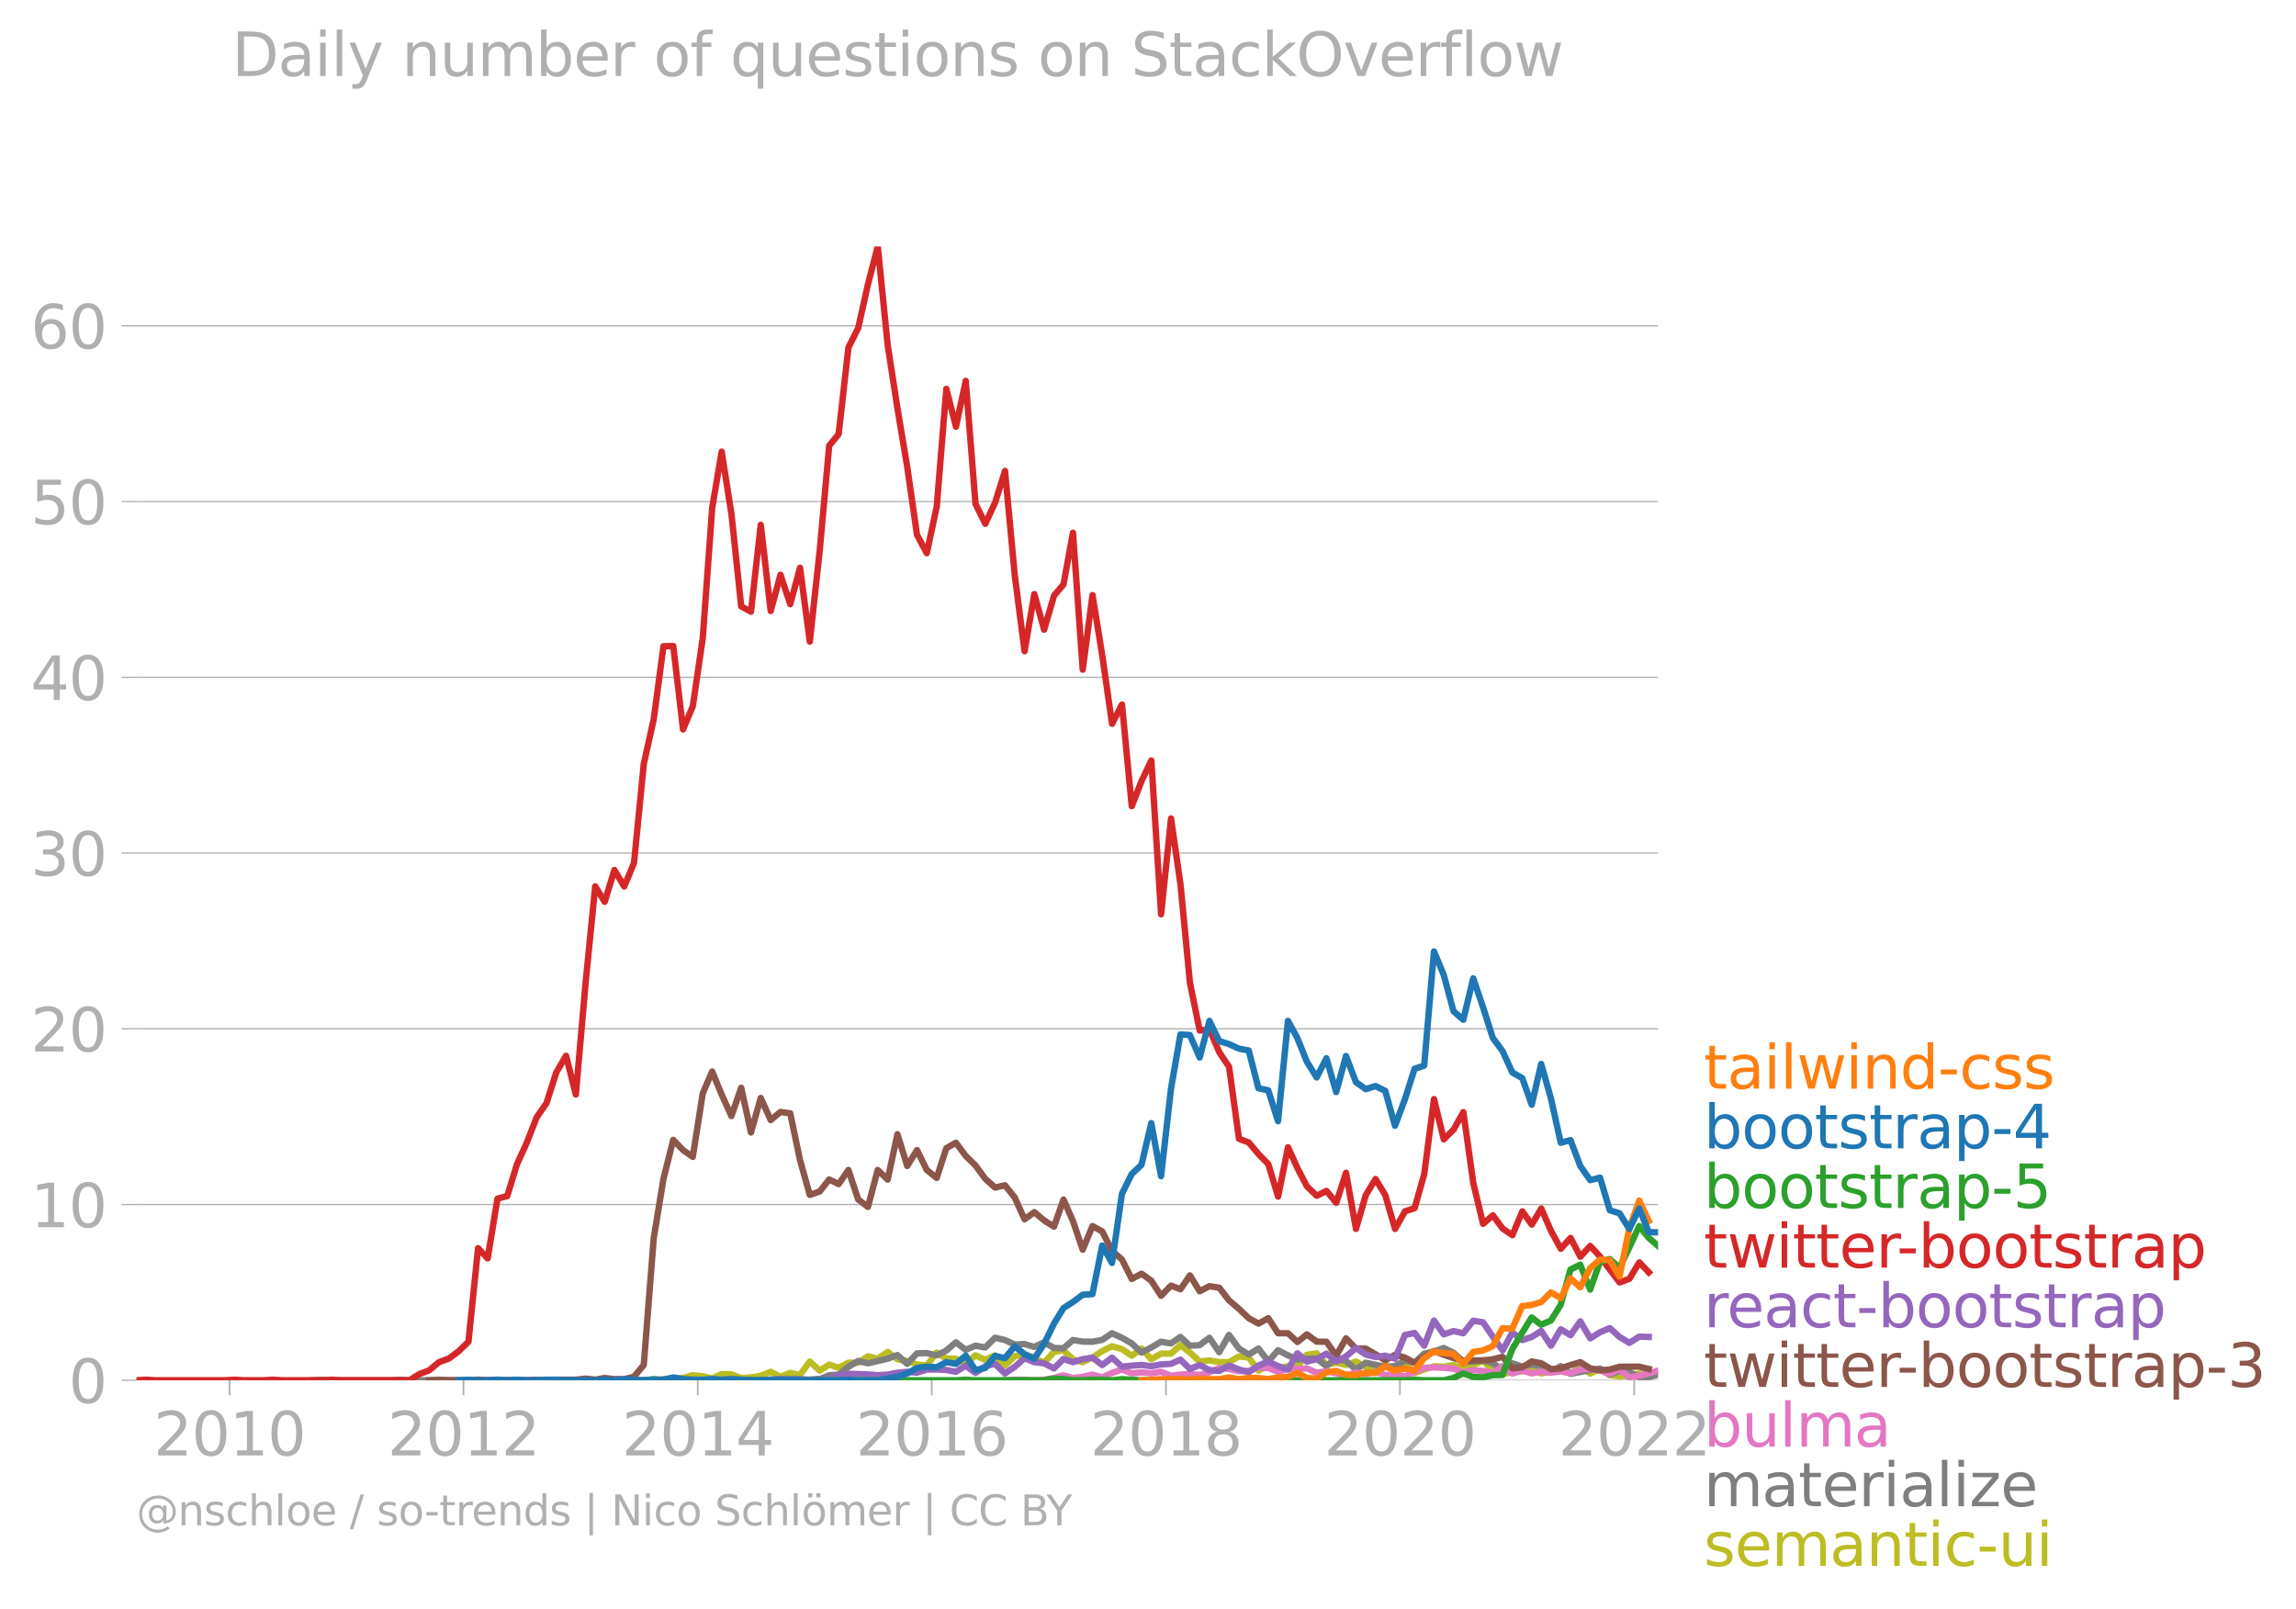<svg xmlns:xlink="http://www.w3.org/1999/xlink" width="718.469" height="503.492" viewBox="0 0 538.852 377.619" xmlns="http://www.w3.org/2000/svg"><defs><style>*{stroke-linejoin:round;stroke-linecap:butt}</style></defs><g id="figure_1"><path d="M0 377.619h538.852V0H0v377.619z" style="fill:none" id="patch_1"/><g id="axes_1"><path d="M32.015 323.95h357.12V57.838H32.015V323.95z" style="fill:none" id="patch_2"/><g id="matplotlib.axis_1"><g id="xtick_1"><g id="line2d_1"><defs><path id="me76e02e900" d="M0 0v3.5" style="stroke:#b0b0b0;stroke-width:.4"/></defs><use xlink:href="#me76e02e900" x="53.865" y="323.95" style="fill:#b0b0b0;stroke:#b0b0b0;stroke-width:.4"/></g><g style="fill:#b0b0b0" transform="matrix(.14 0 0 -.14 36.05 341.588)" id="text_1"><defs><path id="DejaVuSans-32" d="M1228 531h2203V0H469v531q359 372 979 998 621 627 780 809 303 340 423 576 121 236 121 464 0 372-261 606-261 235-680 235-297 0-627-103-329-103-704-313v638q381 153 712 231 332 78 607 78 725 0 1156-363 431-362 431-968 0-288-108-546-107-257-392-607-78-91-497-524-418-433-1181-1211z" transform="scale(.016)"/><path id="DejaVuSans-30" d="M2034 4250q-487 0-733-480-245-479-245-1442 0-959 245-1439 246-480 733-480 491 0 736 480 246 480 246 1439 0 963-246 1442-245 480-736 480zm0 500q785 0 1199-621 414-620 414-1801 0-1178-414-1799Q2819-91 2034-91q-784 0-1198 620-414 621-414 1799 0 1181 414 1801 414 621 1198 621z" transform="scale(.016)"/><path id="DejaVuSans-31" d="M794 531h1031v3560L703 3866v575l1116 225h631V531h1031V0H794v531z" transform="scale(.016)"/></defs><use xlink:href="#DejaVuSans-32"/><use xlink:href="#DejaVuSans-30" x="63.623"/><use xlink:href="#DejaVuSans-31" x="127.246"/><use xlink:href="#DejaVuSans-30" x="190.869"/></g></g><g id="xtick_2"><use xlink:href="#me76e02e900" x="108.772" y="323.95" style="fill:#b0b0b0;stroke:#b0b0b0;stroke-width:.4" id="line2d_2"/><g style="fill:#b0b0b0" transform="matrix(.14 0 0 -.14 90.957 341.588)" id="text_2"><use xlink:href="#DejaVuSans-32"/><use xlink:href="#DejaVuSans-30" x="63.623"/><use xlink:href="#DejaVuSans-31" x="127.246"/><use xlink:href="#DejaVuSans-32" x="190.869"/></g></g><g id="xtick_3"><use xlink:href="#me76e02e900" x="163.754" y="323.95" style="fill:#b0b0b0;stroke:#b0b0b0;stroke-width:.4" id="line2d_3"/><g style="fill:#b0b0b0" transform="matrix(.14 0 0 -.14 145.939 341.588)" id="text_3"><defs><path id="DejaVuSans-34" d="M2419 4116 825 1625h1594v2491zm-166 550h794V1625h666v-525h-666V0h-628v1100H313v609l1940 2957z" transform="scale(.016)"/></defs><use xlink:href="#DejaVuSans-32"/><use xlink:href="#DejaVuSans-30" x="63.623"/><use xlink:href="#DejaVuSans-31" x="127.246"/><use xlink:href="#DejaVuSans-34" x="190.869"/></g></g><g id="xtick_4"><use xlink:href="#me76e02e900" x="218.661" y="323.95" style="fill:#b0b0b0;stroke:#b0b0b0;stroke-width:.4" id="line2d_4"/><g style="fill:#b0b0b0" transform="matrix(.14 0 0 -.14 200.846 341.588)" id="text_4"><defs><path id="DejaVuSans-36" d="M2113 2584q-425 0-674-291-248-290-248-796 0-503 248-796 249-292 674-292t673 292q248 293 248 796 0 506-248 796-248 291-673 291zm1253 1979v-575q-238 112-480 171-242 60-480 60-625 0-955-422-329-422-376-1275 184 272 462 417 279 145 613 145 703 0 1111-427 408-426 408-1160 0-719-425-1154Q2819-91 2113-91q-810 0-1238 620-428 621-428 1799 0 1106 525 1764t1409 658q238 0 480-47t505-140z" transform="scale(.016)"/></defs><use xlink:href="#DejaVuSans-32"/><use xlink:href="#DejaVuSans-30" x="63.623"/><use xlink:href="#DejaVuSans-31" x="127.246"/><use xlink:href="#DejaVuSans-36" x="190.869"/></g></g><g id="xtick_5"><use xlink:href="#me76e02e900" x="273.643" y="323.95" style="fill:#b0b0b0;stroke:#b0b0b0;stroke-width:.4" id="line2d_5"/><g style="fill:#b0b0b0" transform="matrix(.14 0 0 -.14 255.828 341.588)" id="text_5"><defs><path id="DejaVuSans-38" d="M2034 2216q-450 0-708-241-257-241-257-662 0-422 257-663 258-241 708-241t709 242q260 243 260 662 0 421-258 662-257 241-711 241zm-631 268q-406 100-633 378-226 279-226 679 0 559 398 884 399 325 1092 325 697 0 1094-325t397-884q0-400-227-679-226-278-629-378 456-106 710-416 255-309 255-755 0-679-414-1042Q2806-91 2034-91q-771 0-1186 362-414 363-414 1042 0 446 256 755 257 310 713 416zm-231 997q0-362 226-565 227-203 636-203 407 0 636 203 230 203 230 565 0 363-230 566-229 203-636 203-409 0-636-203-226-203-226-566z" transform="scale(.016)"/></defs><use xlink:href="#DejaVuSans-32"/><use xlink:href="#DejaVuSans-30" x="63.623"/><use xlink:href="#DejaVuSans-31" x="127.246"/><use xlink:href="#DejaVuSans-38" x="190.869"/></g></g><g id="xtick_6"><use xlink:href="#me76e02e900" x="328.549" y="323.95" style="fill:#b0b0b0;stroke:#b0b0b0;stroke-width:.4" id="line2d_6"/><g style="fill:#b0b0b0" transform="matrix(.14 0 0 -.14 310.734 341.588)" id="text_6"><use xlink:href="#DejaVuSans-32"/><use xlink:href="#DejaVuSans-30" x="63.623"/><use xlink:href="#DejaVuSans-32" x="127.246"/><use xlink:href="#DejaVuSans-30" x="190.869"/></g></g><g id="xtick_7"><use xlink:href="#me76e02e900" x="383.531" y="323.95" style="fill:#b0b0b0;stroke:#b0b0b0;stroke-width:.4" id="line2d_7"/><g style="fill:#b0b0b0" transform="matrix(.14 0 0 -.14 365.716 341.588)" id="text_7"><use xlink:href="#DejaVuSans-32"/><use xlink:href="#DejaVuSans-30" x="63.623"/><use xlink:href="#DejaVuSans-32" x="127.246"/><use xlink:href="#DejaVuSans-32" x="190.869"/></g></g></g><g id="matplotlib.axis_2"><g id="ytick_1"><path d="M32.015 323.95h357.12" clip-path="url(#pde4b3ed5b4)" style="fill:none;stroke:#b0b0b0;stroke-width:.3;stroke-linecap:square" id="line2d_8"/><g id="line2d_9"><defs><path id="m3359c95968" d="M0 0h-3.5" style="stroke:#b0b0b0;stroke-width:.3"/></defs><use xlink:href="#m3359c95968" x="32.015" y="323.95" style="fill:#b0b0b0;stroke:#b0b0b0;stroke-width:.3"/></g><use xlink:href="#DejaVuSans-30" style="fill:#b0b0b0" transform="matrix(.14 0 0 -.14 16.108 329.269)" id="text_8"/></g><g id="ytick_2"><path d="M32.015 282.702h357.12" clip-path="url(#pde4b3ed5b4)" style="fill:none;stroke:#b0b0b0;stroke-width:.3;stroke-linecap:square" id="line2d_10"/><use xlink:href="#m3359c95968" x="32.015" y="282.702" style="fill:#b0b0b0;stroke:#b0b0b0;stroke-width:.3" id="line2d_11"/><g style="fill:#b0b0b0" transform="matrix(.14 0 0 -.14 7.2 288.021)" id="text_9"><use xlink:href="#DejaVuSans-31"/><use xlink:href="#DejaVuSans-30" x="63.623"/></g></g><g id="ytick_3"><path d="M32.015 241.455h357.12" clip-path="url(#pde4b3ed5b4)" style="fill:none;stroke:#b0b0b0;stroke-width:.3;stroke-linecap:square" id="line2d_12"/><use xlink:href="#m3359c95968" x="32.015" y="241.455" style="fill:#b0b0b0;stroke:#b0b0b0;stroke-width:.3" id="line2d_13"/><g style="fill:#b0b0b0" transform="matrix(.14 0 0 -.14 7.2 246.774)" id="text_10"><use xlink:href="#DejaVuSans-32"/><use xlink:href="#DejaVuSans-30" x="63.623"/></g></g><g id="ytick_4"><path d="M32.015 200.208h357.12" clip-path="url(#pde4b3ed5b4)" style="fill:none;stroke:#b0b0b0;stroke-width:.3;stroke-linecap:square" id="line2d_14"/><use xlink:href="#m3359c95968" x="32.015" y="200.208" style="fill:#b0b0b0;stroke:#b0b0b0;stroke-width:.3" id="line2d_15"/><g style="fill:#b0b0b0" transform="matrix(.14 0 0 -.14 7.2 205.527)" id="text_11"><defs><path id="DejaVuSans-33" d="M2597 2516q453-97 707-404 255-306 255-756 0-690-475-1069Q2609-91 1734-91q-293 0-604 58T488 141v609q262-153 574-231 313-78 654-78 593 0 904 234t311 681q0 413-289 645-289 233-804 233h-544v519h569q465 0 712 186t247 536q0 359-255 551-254 193-729 193-260 0-557-57-297-56-653-174v562q360 100 674 150t592 50q719 0 1137-327 419-326 419-882 0-388-222-655t-631-370z" transform="scale(.016)"/></defs><use xlink:href="#DejaVuSans-33"/><use xlink:href="#DejaVuSans-30" x="63.623"/></g></g><g id="ytick_5"><path d="M32.015 158.96h357.12" clip-path="url(#pde4b3ed5b4)" style="fill:none;stroke:#b0b0b0;stroke-width:.3;stroke-linecap:square" id="line2d_16"/><use xlink:href="#m3359c95968" x="32.015" y="158.96" style="fill:#b0b0b0;stroke:#b0b0b0;stroke-width:.3" id="line2d_17"/><g style="fill:#b0b0b0" transform="matrix(.14 0 0 -.14 7.2 164.28)" id="text_12"><use xlink:href="#DejaVuSans-34"/><use xlink:href="#DejaVuSans-30" x="63.623"/></g></g><g id="ytick_6"><path d="M32.015 117.713h357.12" clip-path="url(#pde4b3ed5b4)" style="fill:none;stroke:#b0b0b0;stroke-width:.3;stroke-linecap:square" id="line2d_18"/><use xlink:href="#m3359c95968" x="32.015" y="117.713" style="fill:#b0b0b0;stroke:#b0b0b0;stroke-width:.3" id="line2d_19"/><g style="fill:#b0b0b0" transform="matrix(.14 0 0 -.14 7.2 123.032)" id="text_13"><defs><path id="DejaVuSans-35" d="M691 4666h2478v-532H1269V2991q137 47 274 70 138 23 276 23 781 0 1237-428 457-428 457-1159 0-753-469-1171Q2575-91 1722-91q-294 0-599 50Q819 9 494 109v635q281-153 581-228t634-75q541 0 856 284 316 284 316 772 0 487-316 771-315 285-856 285-253 0-505-56-251-56-513-175v2344z" transform="scale(.016)"/></defs><use xlink:href="#DejaVuSans-35"/><use xlink:href="#DejaVuSans-30" x="63.623"/></g></g><g id="ytick_7"><path d="M32.015 76.466h357.12" clip-path="url(#pde4b3ed5b4)" style="fill:none;stroke:#b0b0b0;stroke-width:.3;stroke-linecap:square" id="line2d_20"/><use xlink:href="#m3359c95968" x="32.015" y="76.466" style="fill:#b0b0b0;stroke:#b0b0b0;stroke-width:.3" id="line2d_21"/><g style="fill:#b0b0b0" transform="matrix(.14 0 0 -.14 7.2 81.785)" id="text_14"><use xlink:href="#DejaVuSans-36"/><use xlink:href="#DejaVuSans-30" x="63.623"/></g></g></g><path d="m153.412 323.95 2.294-.275 2.294-.124 2.294-.151 2.294-.648 2.332.266 2.218.49 2.22-1.022 2.293.089 2.294.843 2.294-.156 2.294-.377 2.332-.931 2.294 1.17 2.294-.904 2.294.492 2.294-3.153 2.332 2.129 2.219-1.421 2.219.756 2.294-1.198h2.294l2.294-1.512 2.294.58 2.332-1.596 2.294 1.703 2.294.426 2.294.812 2.294.252 2.331-3.06 2.257 1.4 2.256.064 2.294 1.206 2.294-2.005 2.294 1.043 2.295-1.043 2.331 2.395 2.294-2.177 2.294-.484 2.294.896 2.294 1.1 2.332-2.528 2.219-.418 2.219 2.148 2.294.66 2.294-1.06 2.294-1.552 2.294-1.109 2.332.666 2.294 1.543 2.294-1.676 2.294 2.501 2.294-1.304h2.331l2.22-1.996 2.218 1.73 2.294 2.12 2.294-.257 2.294.395 2.294.004 2.332-1.33 2.294.226 2.294 3.1 2.294-1.175 2.294.643 2.332-.533 2.219.086 2.219-2.747 2.294-.337 2.294 2.732 2.294-.532 2.294.532 2.331-.798 2.294 1.229 2.295.767 2.294-1.042 2.294.643 2.331-1.33 2.257 2.417 2.256-.821 2.294-.772 2.294.106 2.294-.381 2.294 1.047 2.332-1.065 2.294-.944 2.294 2.142 2.294.882 2.294-.35 2.332-.266 2.219-.375 2.219.907 2.294-.466 2.294-.066 2.294.479 2.294-1.41 2.331 1.463 2.295-1.016 2.294 1.415 2.294.235 2.294-.102 2.331-.532 2.22.271" clip-path="url(#pde4b3ed5b4)" style="fill:none;stroke:#bcbd22;stroke-width:1.5;stroke-linecap:square" id="line2d_22"/><path d="m73.27 323.95 2.294-.133 2.294.133H91.51l2.294-.138 2.294.138h82.435l2.332-.133 2.294.133h4.588l4.626-.266 2.219-.913 2.219-.152 2.294-1.831 2.294-1.362 2.294.537 4.626-1.07 2.294-.855 2.294 2.053 2.294-2.466 2.294-.062 2.331.532 2.257-1.115 2.256-1.945 2.294 1.765 2.294-.967 2.294.417 2.295-2.28 2.331.533 2.294 1.06 2.294-.129 2.294.679 2.294-1.078 2.332 1.33 2.219.072 2.219-1.934 2.294.372 2.294.027 2.294-.44 2.294-1.556 2.332 1.065 2.294 1.317 2.294 2.142 2.294-1.18 2.294-1.348 2.331.4 2.22-1.517 2.218 2.048 2.294-.133 2.294-1.73 2.294 3.38 2.294-4.045 2.332 3.194 2.294 1.401 2.294-1.401 2.294 3.051 2.294-2.652 2.332 1.197 2.219.994 2.219-.195 2.294-.031 2.294 1.76 2.294-1.898 2.294.7 2.331 1.997 2.294-1.597 4.589.963 2.294-.165 2.331-1.33 2.257.532 2.256-2.129 2.294-.483 2.294-.847 2.294 1.122 2.294 2.071h2.332l2.294-.284 2.294.683 2.294 1.517 2.294-1.517 2.332.798 2.219-.489 2.219.356 2.294 1.402 2.294-1.402 2.294 1.814 4.625-.882 2.295-.355 2.294 1.42 2.294-.87 2.294.204 2.331 1.33 2.22-.07 2.218-.595h0" clip-path="url(#pde4b3ed5b4)" style="fill:none;stroke:#7f7f7f;stroke-width:1.5;stroke-linecap:square" id="line2d_23"/><path d="m235.847 323.95 2.294-.138 2.294.005 2.294.133 2.294-.133 2.332-.4 2.219-.646 2.219.647 2.294-.293 2.294-.506 2.294.643 2.294-1.042 2.332-.798 2.294.878 2.294-.213 2.294.213 2.294-.346 2.331.931 2.22-.261 2.218-.138 2.294.226 2.294-.625 2.294-1.025 2.294.227 2.332.532 2.294-.071 2.294-.86 2.294.172 2.294.892 2.332-.665 2.219.01 2.219-.143 2.294 1.006 2.294-.341 2.294.479 2.294.585 2.331-.798 2.294.35 2.295-.483 2.294.758 2.294-.093 2.331.4 2.257-1.06 2.256-.936 2.294-.098 2.294.098 2.294.177 2.294.887 2.332-.532 2.294.195 2.294.47 2.294-1.57 2.294 1.703 2.332-.665 2.219.641 2.219-.375 2.294.208 2.294-.341 2.294.479 2.294-.878 2.331-.133 2.295.323 2.294.874 2.294-1.149 2.294 1.948 2.331-.4 2.22-.556 2.218-.641" clip-path="url(#pde4b3ed5b4)" style="fill:none;stroke:#e377c2;stroke-width:1.5;stroke-linecap:square" id="line2d_24"/><g style="fill:#1f77b4" transform="matrix(.14 0 0 -.14 399.849 269.507)" id="text_15"><defs><path id="DejaVuSans-62" d="M3116 1747q0 634-261 995t-717 361q-457 0-718-361t-261-995q0-634 261-995t718-361q456 0 717 361t261 995zM1159 2969q182 312 458 463 277 152 661 152 638 0 1036-506 399-506 399-1331T3314 415Q2916-91 2278-91q-384 0-661 152-276 152-458 464V0H581v4863h578V2969z" transform="scale(.016)"/><path id="DejaVuSans-6f" d="M1959 3097q-462 0-731-361t-269-989q0-628 267-989 268-361 733-361 460 0 728 362 269 363 269 988 0 622-269 986-268 364-728 364zm0 487q750 0 1178-488 429-487 429-1349 0-859-429-1349Q2709-91 1959-91q-753 0-1180 489-426 490-426 1349 0 862 426 1349 427 488 1180 488z" transform="scale(.016)"/><path id="DejaVuSans-74" d="M1172 4494v-994h1184v-447H1172V1153q0-428 117-550t477-122h590V0h-590q-666 0-919 248-253 249-253 905v1900H172v447h422v994h578z" transform="scale(.016)"/><path id="DejaVuSans-73" d="M2834 3397v-544q-243 125-506 187-262 63-544 63-428 0-642-131t-214-394q0-200 153-314t616-217l197-44q612-131 870-370t258-667q0-488-386-773Q2250-91 1575-91q-281 0-586 55T347 128v594q319-166 628-249 309-82 613-82 406 0 624 139 219 139 219 392 0 234-158 359-157 125-692 241l-200 47q-534 112-772 345-237 233-237 639 0 494 350 762 350 269 994 269 318 0 599-47 282-46 519-140z" transform="scale(.016)"/><path id="DejaVuSans-72" d="M2631 2963q-97 56-211 82-114 27-251 27-488 0-749-317t-261-911V0H581v3500h578v-544q182 319 472 473 291 155 707 155 59 0 131-8 72-7 159-23l3-590z" transform="scale(.016)"/><path id="DejaVuSans-61" d="M2194 1759q-697 0-966-159t-269-544q0-306 202-486 202-179 548-179 479 0 768 339t289 901v128h-572zm1147 238V0h-575v531q-197-318-491-470T1556-91q-537 0-855 302-317 302-317 808 0 590 395 890 396 300 1180 300h807v57q0 397-261 614t-733 217q-300 0-585-72-284-72-546-216v532q315 122 612 182 297 61 578 61 760 0 1135-394 375-393 375-1193z" transform="scale(.016)"/><path id="DejaVuSans-70" d="M1159 525v-1856H581v4831h578v-531q182 312 458 463 277 152 661 152 638 0 1036-506 399-506 399-1331T3314 415Q2916-91 2278-91q-384 0-661 152-276 152-458 464zm1957 1222q0 634-261 995t-717 361q-457 0-718-361t-261-995q0-634 261-995t718-361q456 0 717 361t261 995z" transform="scale(.016)"/><path id="DejaVuSans-2d" d="M313 2009h1684v-512H313v512z" transform="scale(.016)"/></defs><use xlink:href="#DejaVuSans-62"/><use xlink:href="#DejaVuSans-6f" x="63.477"/><use xlink:href="#DejaVuSans-6f" x="124.658"/><use xlink:href="#DejaVuSans-74" x="185.84"/><use xlink:href="#DejaVuSans-73" x="225.049"/><use xlink:href="#DejaVuSans-74" x="277.148"/><use xlink:href="#DejaVuSans-72" x="316.357"/><use xlink:href="#DejaVuSans-61" x="357.471"/><use xlink:href="#DejaVuSans-70" x="418.75"/><use xlink:href="#DejaVuSans-2d" x="482.227"/><use xlink:href="#DejaVuSans-34" x="518.311"/></g><g style="fill:#ff7f0e" transform="matrix(.14 0 0 -.14 399.849 255.507)" id="text_16"><defs><path id="DejaVuSans-69" d="M603 3500h575V0H603v3500zm0 1363h575v-729H603v729z" transform="scale(.016)"/><path id="DejaVuSans-6c" d="M603 4863h575V0H603v4863z" transform="scale(.016)"/><path id="DejaVuSans-77" d="M269 3500h575l719-2731 715 2731h678l719-2731 716 2731h575L4050 0h-678l-753 2869L1863 0h-679L269 3500z" transform="scale(.016)"/><path id="DejaVuSans-6e" d="M3513 2113V0h-575v2094q0 497-194 743-194 247-581 247-466 0-735-297-269-296-269-809V0H581v3500h578v-544q207 316 486 472 280 156 646 156 603 0 912-373 310-373 310-1098z" transform="scale(.016)"/><path id="DejaVuSans-64" d="M2906 2969v1894h575V0h-575v525q-181-312-458-464-276-152-664-152-634 0-1033 506-398 507-398 1332t398 1331q399 506 1033 506 388 0 664-152 277-151 458-463zM947 1747q0-634 261-995t717-361q456 0 718 361 263 361 263 995t-263 995q-262 361-718 361t-717-361q-261-361-261-995z" transform="scale(.016)"/><path id="DejaVuSans-63" d="M3122 3366v-538q-244 135-489 202t-495 67q-560 0-870-355-309-354-309-995t309-996q310-354 870-354 250 0 495 67t489 202V134Q2881 22 2623-34q-257-57-548-57-791 0-1257 497-465 497-465 1341 0 856 470 1346 471 491 1290 491 265 0 518-55 253-54 491-163z" transform="scale(.016)"/></defs><use xlink:href="#DejaVuSans-74"/><use xlink:href="#DejaVuSans-61" x="39.209"/><use xlink:href="#DejaVuSans-69" x="100.488"/><use xlink:href="#DejaVuSans-6c" x="128.271"/><use xlink:href="#DejaVuSans-77" x="156.055"/><use xlink:href="#DejaVuSans-69" x="237.842"/><use xlink:href="#DejaVuSans-6e" x="265.625"/><use xlink:href="#DejaVuSans-64" x="329.004"/><use xlink:href="#DejaVuSans-2d" x="392.48"/><use xlink:href="#DejaVuSans-63" x="428.564"/><use xlink:href="#DejaVuSans-73" x="483.545"/><use xlink:href="#DejaVuSans-73" x="535.645"/></g><g style="fill:#2ca02c" transform="matrix(.14 0 0 -.14 399.849 283.507)" id="text_17"><use xlink:href="#DejaVuSans-62"/><use xlink:href="#DejaVuSans-6f" x="63.477"/><use xlink:href="#DejaVuSans-6f" x="124.658"/><use xlink:href="#DejaVuSans-74" x="185.84"/><use xlink:href="#DejaVuSans-73" x="225.049"/><use xlink:href="#DejaVuSans-74" x="277.148"/><use xlink:href="#DejaVuSans-72" x="316.357"/><use xlink:href="#DejaVuSans-61" x="357.471"/><use xlink:href="#DejaVuSans-70" x="418.75"/><use xlink:href="#DejaVuSans-2d" x="482.227"/><use xlink:href="#DejaVuSans-35" x="518.311"/></g><g style="fill:#d62728" transform="matrix(.14 0 0 -.14 399.849 297.507)" id="text_18"><defs><path id="DejaVuSans-65" d="M3597 1894v-281H953q38-594 358-905t892-311q331 0 642 81t618 244V178Q3153 47 2828-22t-659-69q-838 0-1327 487-489 488-489 1320 0 859 464 1363 464 505 1252 505 706 0 1117-455 411-454 411-1235zm-575 169q-6 471-264 752-258 282-683 282-481 0-770-272t-333-766l2050 4z" transform="scale(.016)"/></defs><use xlink:href="#DejaVuSans-74"/><use xlink:href="#DejaVuSans-77" x="39.209"/><use xlink:href="#DejaVuSans-69" x="120.996"/><use xlink:href="#DejaVuSans-74" x="148.779"/><use xlink:href="#DejaVuSans-74" x="187.988"/><use xlink:href="#DejaVuSans-65" x="227.197"/><use xlink:href="#DejaVuSans-72" x="288.721"/><use xlink:href="#DejaVuSans-2d" x="323.459"/><use xlink:href="#DejaVuSans-62" x="359.543"/><use xlink:href="#DejaVuSans-6f" x="423.02"/><use xlink:href="#DejaVuSans-6f" x="484.201"/><use xlink:href="#DejaVuSans-74" x="545.383"/><use xlink:href="#DejaVuSans-73" x="584.592"/><use xlink:href="#DejaVuSans-74" x="636.691"/><use xlink:href="#DejaVuSans-72" x="675.9"/><use xlink:href="#DejaVuSans-61" x="717.014"/><use xlink:href="#DejaVuSans-70" x="778.293"/></g><g style="fill:#9467bd" transform="matrix(.14 0 0 -.14 399.849 311.507)" id="text_19"><use xlink:href="#DejaVuSans-72"/><use xlink:href="#DejaVuSans-65" x="38.863"/><use xlink:href="#DejaVuSans-61" x="100.387"/><use xlink:href="#DejaVuSans-63" x="161.666"/><use xlink:href="#DejaVuSans-74" x="216.646"/><use xlink:href="#DejaVuSans-2d" x="255.855"/><use xlink:href="#DejaVuSans-62" x="291.939"/><use xlink:href="#DejaVuSans-6f" x="355.416"/><use xlink:href="#DejaVuSans-6f" x="416.598"/><use xlink:href="#DejaVuSans-74" x="477.779"/><use xlink:href="#DejaVuSans-73" x="516.988"/><use xlink:href="#DejaVuSans-74" x="569.088"/><use xlink:href="#DejaVuSans-72" x="608.297"/><use xlink:href="#DejaVuSans-61" x="649.41"/><use xlink:href="#DejaVuSans-70" x="710.689"/></g><g style="fill:#8c564b" transform="matrix(.14 0 0 -.14 399.849 325.507)" id="text_20"><use xlink:href="#DejaVuSans-74"/><use xlink:href="#DejaVuSans-77" x="39.209"/><use xlink:href="#DejaVuSans-69" x="120.996"/><use xlink:href="#DejaVuSans-74" x="148.779"/><use xlink:href="#DejaVuSans-74" x="187.988"/><use xlink:href="#DejaVuSans-65" x="227.197"/><use xlink:href="#DejaVuSans-72" x="288.721"/><use xlink:href="#DejaVuSans-2d" x="323.459"/><use xlink:href="#DejaVuSans-62" x="359.543"/><use xlink:href="#DejaVuSans-6f" x="423.02"/><use xlink:href="#DejaVuSans-6f" x="484.201"/><use xlink:href="#DejaVuSans-74" x="545.383"/><use xlink:href="#DejaVuSans-73" x="584.592"/><use xlink:href="#DejaVuSans-74" x="636.691"/><use xlink:href="#DejaVuSans-72" x="675.9"/><use xlink:href="#DejaVuSans-61" x="717.014"/><use xlink:href="#DejaVuSans-70" x="778.293"/><use xlink:href="#DejaVuSans-2d" x="841.77"/><use xlink:href="#DejaVuSans-33" x="877.854"/></g><g style="fill:#e377c2" transform="matrix(.14 0 0 -.14 399.849 339.507)" id="text_21"><defs><path id="DejaVuSans-75" d="M544 1381v2119h575V1403q0-497 193-746 194-248 582-248 465 0 735 297 271 297 271 810v1984h575V0h-575v538q-209-319-486-474-276-155-642-155-603 0-916 375-312 375-312 1097zm1447 2203z" transform="scale(.016)"/><path id="DejaVuSans-6d" d="M3328 2828q216 388 516 572t706 184q547 0 844-383 297-382 297-1088V0h-578v2094q0 503-179 746-178 244-543 244-447 0-707-297-259-296-259-809V0h-578v2094q0 506-178 748t-550 242q-441 0-701-298-259-298-259-808V0H581v3500h578v-544q197 322 472 475t653 153q382 0 649-194 267-193 395-562z" transform="scale(.016)"/></defs><use xlink:href="#DejaVuSans-62"/><use xlink:href="#DejaVuSans-75" x="63.477"/><use xlink:href="#DejaVuSans-6c" x="126.855"/><use xlink:href="#DejaVuSans-6d" x="154.639"/><use xlink:href="#DejaVuSans-61" x="252.051"/></g><g style="fill:#7f7f7f" transform="matrix(.14 0 0 -.14 399.849 353.507)" id="text_22"><defs><path id="DejaVuSans-7a" d="M353 3500h2731v-525L922 459h2162V0H275v525l2163 2516H353v459z" transform="scale(.016)"/></defs><use xlink:href="#DejaVuSans-6d"/><use xlink:href="#DejaVuSans-61" x="97.412"/><use xlink:href="#DejaVuSans-74" x="158.691"/><use xlink:href="#DejaVuSans-65" x="197.9"/><use xlink:href="#DejaVuSans-72" x="259.424"/><use xlink:href="#DejaVuSans-69" x="300.537"/><use xlink:href="#DejaVuSans-61" x="328.32"/><use xlink:href="#DejaVuSans-6c" x="389.6"/><use xlink:href="#DejaVuSans-69" x="417.383"/><use xlink:href="#DejaVuSans-7a" x="445.166"/><use xlink:href="#DejaVuSans-65" x="497.656"/></g><g style="fill:#bcbd22" transform="matrix(.14 0 0 -.14 399.849 367.507)" id="text_23"><use xlink:href="#DejaVuSans-73"/><use xlink:href="#DejaVuSans-65" x="52.1"/><use xlink:href="#DejaVuSans-6d" x="113.623"/><use xlink:href="#DejaVuSans-61" x="211.035"/><use xlink:href="#DejaVuSans-6e" x="272.314"/><use xlink:href="#DejaVuSans-74" x="335.693"/><use xlink:href="#DejaVuSans-69" x="374.902"/><use xlink:href="#DejaVuSans-63" x="402.686"/><use xlink:href="#DejaVuSans-2d" x="457.666"/><use xlink:href="#DejaVuSans-75" x="493.75"/><use xlink:href="#DejaVuSans-69" x="557.129"/></g><g style="fill:#b0b0b0" transform="matrix(.097 0 0 -.097 32.015 357.986)" id="text_24"><defs><path id="DejaVuSans-40" d="M2381 1678q0-447 222-702 222-254 610-254 384 0 604 256 221 256 221 700 0 438-225 695-225 258-607 258-378 0-602-256-223-256-223-697zm1703-934q-187-241-429-355t-564-114q-538 0-874 389t-336 1014q0 625 337 1015 338 391 873 391 322 0 565-117 244-117 428-354v409h447V722q457 69 714 417 258 349 258 902 0 334-99 628-98 294-298 544-325 409-792 626t-1017 217q-384 0-738-102-353-101-653-301-490-319-767-836-276-517-276-1120 0-497 179-932 180-434 521-765 328-325 759-495 431-171 922-171 403 0 792 136t714 389l281-347q-390-303-851-464t-936-161q-578 0-1091 205-512 205-912 595Q841 78 631 592q-209 514-209 1105 0 569 212 1084 213 516 607 907 403 396 931 607t1119 211q662 0 1229-272 568-271 952-771 234-307 357-666 124-359 124-744 0-822-497-1297T4084 263v481z" transform="scale(.016)"/><path id="DejaVuSans-68" d="M3513 2113V0h-575v2094q0 497-194 743-194 247-581 247-466 0-735-297-269-296-269-809V0H581v4863h578V2956q207 316 486 472 280 156 646 156 603 0 912-373 310-373 310-1098z" transform="scale(.016)"/><path id="DejaVuSans-2f" d="M1625 4666h531L531-594H0l1625 5260z" transform="scale(.016)"/><path id="DejaVuSans-7c" d="M1344 4891v-6400H813v6400h531z" transform="scale(.016)"/><path id="DejaVuSans-4e" d="M628 4666h850L3547 763v3903h612V0h-850L1241 3903V0H628v4666z" transform="scale(.016)"/><path id="DejaVuSans-53" d="M3425 4513v-616q-359 172-678 256-319 85-616 85-515 0-795-200t-280-569q0-310 186-468 186-157 705-254l381-78q706-135 1042-474t336-907q0-679-455-1029Q2797-91 1919-91q-331 0-705 75-373 75-773 222v650q384-215 753-325 369-109 725-109 540 0 834 212 294 213 294 607 0 343-211 537t-692 291l-385 75q-706 140-1022 440-315 300-315 835 0 619 436 975t1201 356q329 0 669-60 341-59 697-177z" transform="scale(.016)"/><path id="DejaVuSans-f6" d="M1959 3097q-462 0-731-361t-269-989q0-628 267-989 268-361 733-361 460 0 728 362 269 363 269 988 0 622-269 986-268 364-728 364zm0 487q750 0 1178-488 429-487 429-1349 0-859-429-1349Q2709-91 1959-91q-753 0-1180 489-426 490-426 1349 0 862 426 1349 427 488 1180 488zm295 1266h634v-631h-634v631zm-1222 0h634v-631h-634v631z" transform="scale(.016)"/><path id="DejaVuSans-43" d="M4122 4306v-665q-319 297-680 443-361 147-767 147-800 0-1225-489t-425-1414q0-922 425-1411t1225-489q406 0 767 147t680 444V359q-331-225-702-338-370-112-782-112-1060 0-1670 648-609 649-609 1771 0 1125 609 1773 610 649 1670 649 418 0 788-111 371-111 696-333z" transform="scale(.016)"/><path id="DejaVuSans-42" d="M1259 2228V519h1013q509 0 754 211 246 211 246 645 0 438-246 645-245 208-754 208H1259zm0 1919V2741h935q462 0 688 173 227 174 227 530 0 353-227 528-226 175-688 175h-935zm-631 519h1613q722 0 1112-300 391-300 391-853 0-429-200-682t-588-315q466-100 724-418 258-317 258-792 0-625-425-966Q3088 0 2303 0H628v4666z" transform="scale(.016)"/><path id="DejaVuSans-59" d="M-13 4666h679l1293-1919 1285 1919h678L2272 2222V0h-634v2222L-13 4666z" transform="scale(.016)"/></defs><use xlink:href="#DejaVuSans-40"/><use xlink:href="#DejaVuSans-6e" x="100"/><use xlink:href="#DejaVuSans-73" x="163.379"/><use xlink:href="#DejaVuSans-63" x="215.479"/><use xlink:href="#DejaVuSans-68" x="270.459"/><use xlink:href="#DejaVuSans-6c" x="333.838"/><use xlink:href="#DejaVuSans-6f" x="361.621"/><use xlink:href="#DejaVuSans-65" x="422.803"/><use xlink:href="#DejaVuSans-20" x="484.326"/><use xlink:href="#DejaVuSans-2f" x="516.113"/><use xlink:href="#DejaVuSans-20" x="549.805"/><use xlink:href="#DejaVuSans-73" x="581.592"/><use xlink:href="#DejaVuSans-6f" x="633.691"/><use xlink:href="#DejaVuSans-2d" x="696.748"/><use xlink:href="#DejaVuSans-74" x="732.832"/><use xlink:href="#DejaVuSans-72" x="772.041"/><use xlink:href="#DejaVuSans-65" x="810.904"/><use xlink:href="#DejaVuSans-6e" x="872.428"/><use xlink:href="#DejaVuSans-64" x="935.807"/><use xlink:href="#DejaVuSans-73" x="999.283"/><use xlink:href="#DejaVuSans-20" x="1051.383"/><use xlink:href="#DejaVuSans-7c" x="1083.17"/><use xlink:href="#DejaVuSans-20" x="1116.861"/><use xlink:href="#DejaVuSans-4e" x="1148.648"/><use xlink:href="#DejaVuSans-69" x="1223.453"/><use xlink:href="#DejaVuSans-63" x="1251.236"/><use xlink:href="#DejaVuSans-6f" x="1306.217"/><use xlink:href="#DejaVuSans-20" x="1367.398"/><use xlink:href="#DejaVuSans-53" x="1399.186"/><use xlink:href="#DejaVuSans-63" x="1462.662"/><use xlink:href="#DejaVuSans-68" x="1517.643"/><use xlink:href="#DejaVuSans-6c" x="1581.021"/><use xlink:href="#DejaVuSans-f6" x="1608.805"/><use xlink:href="#DejaVuSans-6d" x="1669.986"/><use xlink:href="#DejaVuSans-65" x="1767.398"/><use xlink:href="#DejaVuSans-72" x="1828.922"/><use xlink:href="#DejaVuSans-20" x="1870.035"/><use xlink:href="#DejaVuSans-7c" x="1901.822"/><use xlink:href="#DejaVuSans-20" x="1935.514"/><use xlink:href="#DejaVuSans-43" x="1967.301"/><use xlink:href="#DejaVuSans-43" x="2037.125"/><use xlink:href="#DejaVuSans-20" x="2106.949"/><use xlink:href="#DejaVuSans-42" x="2138.736"/><use xlink:href="#DejaVuSans-59" x="2201.84"/></g><g style="fill:#b0b0b0" transform="matrix(.14 0 0 -.14 54.43 17.838)" id="text_25"><defs><path id="DejaVuSans-44" d="M1259 4147V519h763q966 0 1414 437 448 438 448 1382 0 937-448 1373t-1414 436h-763zm-631 519h1297q1356 0 1990-564 635-564 635-1764 0-1207-638-1773Q3275 0 1925 0H628v4666z" transform="scale(.016)"/><path id="DejaVuSans-79" d="M2059-325q-243-625-475-815-231-191-618-191H506v481h338q237 0 368 113 132 112 291 531l103 262L191 3500h609L1894 763l1094 2737h609L2059-325z" transform="scale(.016)"/><path id="DejaVuSans-66" d="M2375 4863v-479h-550q-309 0-430-125-120-125-120-450v-309h947v-447h-947V0H697v3053H147v447h550v244q0 584 272 851 272 268 862 268h544z" transform="scale(.016)"/><path id="DejaVuSans-71" d="M947 1747q0-634 261-995t717-361q456 0 718 361 263 361 263 995t-263 995q-262 361-718 361t-717-361q-261-361-261-995zM2906 525q-181-312-458-464-276-152-664-152-634 0-1033 506-398 507-398 1332t398 1331q399 506 1033 506 388 0 664-152 277-151 458-463v531h575v-4831h-575V525z" transform="scale(.016)"/><path id="DejaVuSans-6b" d="M581 4863h578V1991l1716 1509h734L1753 1863 3688 0h-750L1159 1709V0H581v4863z" transform="scale(.016)"/><path id="DejaVuSans-4f" d="M2522 4238q-688 0-1093-513-404-512-404-1397 0-881 404-1394 405-512 1093-512 687 0 1089 512 402 513 402 1394 0 885-402 1397-402 513-1089 513zm0 512q981 0 1568-658 588-658 588-1764 0-1103-588-1761Q3503-91 2522-91q-984 0-1574 656-589 657-589 1763t589 1764q590 658 1574 658z" transform="scale(.016)"/><path id="DejaVuSans-76" d="M191 3500h609L1894 563l1094 2937h609L2284 0h-781L191 3500z" transform="scale(.016)"/></defs><use xlink:href="#DejaVuSans-44"/><use xlink:href="#DejaVuSans-61" x="77.002"/><use xlink:href="#DejaVuSans-69" x="138.281"/><use xlink:href="#DejaVuSans-6c" x="166.064"/><use xlink:href="#DejaVuSans-79" x="193.848"/><use xlink:href="#DejaVuSans-20" x="253.027"/><use xlink:href="#DejaVuSans-6e" x="284.814"/><use xlink:href="#DejaVuSans-75" x="348.193"/><use xlink:href="#DejaVuSans-6d" x="411.572"/><use xlink:href="#DejaVuSans-62" x="508.984"/><use xlink:href="#DejaVuSans-65" x="572.461"/><use xlink:href="#DejaVuSans-72" x="633.984"/><use xlink:href="#DejaVuSans-20" x="675.098"/><use xlink:href="#DejaVuSans-6f" x="706.885"/><use xlink:href="#DejaVuSans-66" x="768.066"/><use xlink:href="#DejaVuSans-20" x="803.271"/><use xlink:href="#DejaVuSans-71" x="835.059"/><use xlink:href="#DejaVuSans-75" x="898.535"/><use xlink:href="#DejaVuSans-65" x="961.914"/><use xlink:href="#DejaVuSans-73" x="1023.438"/><use xlink:href="#DejaVuSans-74" x="1075.537"/><use xlink:href="#DejaVuSans-69" x="1114.746"/><use xlink:href="#DejaVuSans-6f" x="1142.529"/><use xlink:href="#DejaVuSans-6e" x="1203.711"/><use xlink:href="#DejaVuSans-73" x="1267.09"/><use xlink:href="#DejaVuSans-20" x="1319.189"/><use xlink:href="#DejaVuSans-6f" x="1350.977"/><use xlink:href="#DejaVuSans-6e" x="1412.158"/><use xlink:href="#DejaVuSans-20" x="1475.537"/><use xlink:href="#DejaVuSans-53" x="1507.324"/><use xlink:href="#DejaVuSans-74" x="1570.801"/><use xlink:href="#DejaVuSans-61" x="1610.01"/><use xlink:href="#DejaVuSans-63" x="1671.289"/><use xlink:href="#DejaVuSans-6b" x="1726.27"/><use xlink:href="#DejaVuSans-4f" x="1784.18"/><use xlink:href="#DejaVuSans-76" x="1862.891"/><use xlink:href="#DejaVuSans-65" x="1922.07"/><use xlink:href="#DejaVuSans-72" x="1983.594"/><use xlink:href="#DejaVuSans-66" x="2024.707"/><use xlink:href="#DejaVuSans-6c" x="2059.912"/><use xlink:href="#DejaVuSans-6f" x="2087.695"/><use xlink:href="#DejaVuSans-77" x="2148.877"/></g><path d="m100.724 323.95 2.294-.133 2.294.133H109.938l2.256-.142 2.256.142 2.295-.138 2.294.138h4.588l2.331-.133 2.294.133 2.294-.133 2.294-.005 2.295.005 2.331-.266 2.219.252 2.219-.385 2.294.257 2.294.009 2.294-.56 2.294-2.767 2.332-29.671 2.294-14.033 2.294-9.119 2.294 2.382 2.294 1.61 2.332-14.903 2.218-5.15 2.22 5.417 2.293 5.051 2.294-6.648 2.294 10.498 2.294-8.103 2.332 5.19 2.294-1.9 2.294.302 2.294 10.973 2.294 8.188 2.332-.799 2.219-2.832 2.219 1.102 2.294-3.322 2.294 6.915 2.294 1.747 2.294-8.666 2.332 2.262 2.294-10.644 2.294 7.45 2.294-3.738 2.294 4.67 2.331 1.863 2.257-6.974 2.256-1.276 2.294 3.092 2.294 2.23 2.294 3.132 2.295 2.058 2.331-.532 2.294 2.874 2.294 5.109 2.294-1.672 2.294 1.938 2.332 1.464 2.219-6.368 2.219 5.037 2.294 6.728 2.294-5.53 2.294 1.268 2.294 4.586 2.332 1.996 2.294 4.555 2.294-1.229 2.294 1.641 2.294 3.548 2.331-2.395 2.22.86 2.218-3.255 2.294 3.717 2.294-1.188 2.294.363 2.294 2.963 2.332 1.996 2.294 2.19 2.294 1.27 2.294-1.27 2.294 3.531h2.332l2.219 2.058 2.219-1.792 2.294 1.703 2.294.027 2.294 3.273 2.294-4.071 2.331 2.395 2.294.026 2.295 1.304 2.294 1.446 2.294-1.313 2.331.666 2.257 1.197 2.256-1.33 2.294-1.42 2.294.887 2.294.763 2.294.7 2.332-.132 2.294-.018 2.294-.248 2.294-.577 2.294 2.706 2.332-.266 2.219-1.36 2.219.428 2.294 1.38 2.294-.182 2.294-.781 2.294-.683 2.331 1.464 2.295.456 2.294-.19 2.294-.634 2.294-.032h2.331l2.22.542" clip-path="url(#pde4b3ed5b4)" style="fill:none;stroke:#8c564b;stroke-width:1.5;stroke-linecap:square" id="line2d_25"/><path d="m178.533 323.95 2.332-.133 2.294-.142 2.294.009 2.294-.01 2.294.143 2.332-.133 2.219-.029 2.219-.77 2.294-.448 2.294.05 2.294.088 2.294.177 2.332-.133 2.294-.457 2.294-.208 2.294.208 2.294-.74h2.331l2.257.11 2.256.422 2.294-1.441 2.294 1.707 2.294-1.57 2.295-.559 2.331 2.262 2.294-1.565 2.294-2.027 2.294.927 2.294.27 2.332 1.198 2.219-2.215 2.219.751 2.294-.692 2.294-.372 2.294 1.747 2.294-1.747 2.332 2.128 2.294-.243 2.294-.156 2.294.293 2.294-.426 2.331-.133 2.22-1.002 2.218 2.2 2.294-.914 2.294 1.18 2.294.195 2.294-1.26 2.332.932 2.294.603 2.294-1.535 2.294-.94 2.294 1.073 2.332.799 2.219-3.807 2.219 1.944 2.294-.559 2.294-1.304 2.294 1.854 2.294-1.189 2.331-1.995 2.294 1.534 2.295.595 2.294-.32 2.294.719 2.331-5.589 2.257-.45 2.256 2.978 2.294-5.907 2.294 3.246 2.294-.771 2.294.505 2.332-2.927 2.294.36 2.294 3.365 2.294 3.234 2.294-4.165 2.332 1.73 2.219-.718 2.219-1.411 2.294 3.464 2.294-3.863 2.294 1.388 2.294-3.251 2.331 3.992 2.295-1.428 2.294-.967 2.294 2.066 2.294 1.393 2.331-1.464 2.22.081" clip-path="url(#pde4b3ed5b4)" style="fill:none;stroke:#9467bd;stroke-width:1.5;stroke-linecap:square" id="line2d_26"/><path d="m32.015 323.95 2.294-.138 2.294.138H52.7l2.332-.133 2.219.133h4.512l2.295-.133 2.294.133h9.213l2.294-.138 2.294.138h15.946l2.332-1.464 2.294-.874 2.294-1.92 2.294-.83 2.294-1.698 2.332-2.262 2.256-21.959 2.256 2.4 2.295-14.015 2.294-.621 2.294-7.491 2.294-5.017 2.331-5.987 2.294-3.296 2.294-7.216 2.294-3.92 2.295 9.11 2.331-26.612 2.219-22.263 2.219 3.636 2.294-7.456 2.294 3.863 2.294-5.513 2.294-23.227 2.332-10.511 2.294-17.134 2.294-.03 2.294 19.554 2.294-5.45 2.332-15.967 2.218-30.594 2.22-13.182 2.293 14.596 2.294 21.728 2.294 1.233 2.294-20.393 2.332 20.225 2.294-8.494 2.294 6.897 2.294-8.546 2.294 17.328 2.332-21.422 2.219-24.554 2.219-2.723 2.294-20.326 2.294-4.555 2.294-10.294 2.294-8.866 2.332 23.152 2.294 14.862 2.294 13.745 2.294 15.953 2.294 4.271 2.331-10.91 2.257-27.653 2.256 8.892 2.294-10.76 2.294 28.855 2.294 4.693 2.295-4.959 2.331-7.451 2.294 24.509 2.294 17.803 2.294-13.403 2.294 8.347 2.332-7.984 2.219-2.642 2.219-12.127 2.294 32.142 2.294-17.506 2.294 14.206 2.294 15.998 2.332-4.524 2.294 23.861 2.294-5.898 2.294-4.826 2.294 36.094 2.331-22.487 2.22 15.482 2.218 23.105 2.294 11.19 2.294-.28 2.294 5.367 2.294 3.415 2.332 16.898 2.294.86 2.294 2.732 2.294 2.356 2.294 7.624 2.332-11.576 2.219 4.894 2.219 4.287 2.294 2.195 2.294-1.13 2.294 2.78 2.294-7.039 2.331 13.173 2.294-7.921 2.295-3.788 2.294 3.788 2.294 7.92 2.331-4.124 2.257-.743 2.256-8.039 2.294-17.563 2.294 9.447 2.294-2.297 2.294-4.09 2.332 16.632 2.294 9.594 2.294-2.01 2.294 3.11 2.294 1.547 2.332-5.588 2.219 3.117 2.219-3.782 2.294 5.256 2.294 4.19 2.294-2.54 2.294 4.404 2.331-2.528 2.295 2.523 4.588 6.05 2.294-.856 2.331-3.859 2.22 2.338h0" clip-path="url(#pde4b3ed5b4)" style="fill:none;stroke:#d62728;stroke-width:1.5;stroke-linecap:square" id="line2d_27"/><path d="m151.08 323.95 2.332-.266 2.294.266h13.652l2.293-.138 2.294.138h4.588l2.332-.133 2.294.133h6.882l2.332-.133 2.219.133H224.339l2.294-.138 2.294.138h16.096l2.332-.4 2.219.105 2.219.295h2.294l2.294-.133 2.294-.005 2.294.138 2.332-.266 2.294.128 2.294.138h4.588l2.331-.133 2.22.133H293.047l2.294-.133 2.294.133H306.7l2.294-.275 2.294.275h18.427l2.257-.142 2.256.142h4.588l2.294-.55 2.294-1.047 2.332.798 2.294.111 2.294-.51 2.294-.04 2.294-6.08 2.332-3.859 2.219-3.554 2.219 1.691 2.294-.984 2.294-3.673 2.294-8.289 2.294-1.158 2.331 5.855 2.295-6.484 2.294-.701 2.294 2.076 2.294-4.737 2.331-5.056 2.22 2.751 2.218 1.906" clip-path="url(#pde4b3ed5b4)" style="fill:none;stroke:#2ca02c;stroke-width:1.5;stroke-linecap:square" id="line2d_28"/><path d="m267.889 323.95 2.294-.138 2.294-.128h2.331l2.22-.029 2.218.162 2.294-.28 2.294.147 2.294-.01 2.294-.39 2.332.4 2.294-.284 2.294.018 2.294.257 2.294-.39 2.332-.134 2.219-.969 2.219 1.236 2.294.12 2.294-1.451 2.294-.337 2.294.87 2.331.132 2.294-.59 2.295.058 2.294-1.57 2.294 1.038 2.331-.532 2.257.518 2.256-2.913 2.294-1.548 2.294.35 2.294.2 2.294 2.328 2.332-2.794 2.294-.36 2.294-.97 2.294-4.254 2.294.129 2.332-5.323 2.219-.247 2.219-.684 2.294-2.262 2.294 1.33 2.294-4.63 2.294 2.103 2.331-4.524 2.295-1.978 2.294.115 2.294 3.872 2.294-11.323 2.331-6.52 2.22 4.762" clip-path="url(#pde4b3ed5b4)" style="fill:none;stroke:#ff7f0e;stroke-width:1.5;stroke-linecap:square" id="line2d_29"/><path d="m107.606 323.95 2.332-.133 2.256.133h2.256l2.295-.138 2.294.138 2.294-.138 2.294.138h2.331l2.294-.138 2.294.005 2.294.133H139.685l2.219-.133 2.294.133 2.294-.266 2.294.128 2.294.138 2.332-.133 2.294-.005 2.294-.527 2.294.39 2.294.142h2.332l2.218-.162 2.22.162 2.293-.142 2.294.142 2.294.133h2.294l2.332-.133 2.294-.005 2.294.005 2.294.133H196.811l2.294-.138 2.294.138h4.588l2.332-.4 2.294-.425 2.294-.772 2.294-1.29 2.294-.307 2.331.134 2.257-1.207 2.256.408 2.294-1.916 2.294 3.38 2.294-.493 2.295-2.834 2.331.533 2.294-2.786 2.294 1.854 2.294 1.034 2.294-3.429 2.332-4.79 2.219-3.635 2.219-1.42 2.294-1.713 2.294-.15 2.294-11.4 2.294 4.081 2.332-16.233 2.294-4.621 2.294-2.164 2.294-9.798 2.294 12.459 2.331-20.491 2.22-12.778 2.218.138 2.294 5.273 2.294-8.6 2.294 4.75 2.294.706 2.332 1.064 2.294.43 2.294 8.884 2.294.466 2.294 7.251 2.332-23.55 2.219 4.072 2.219 5.507 2.294 3.695 2.294-4.493 2.294 7.93 2.294-8.462 2.331 6.12 2.294 1.655 2.295-.723 2.294 1.135 2.294 8.179 2.331-6.254 2.257-7.112 2.256-.738 2.294-26.798 2.294 5.509 2.294 8.515 2.294 1.996 2.332-9.713 2.294 6.755 2.294 7.216 2.294 3.096 2.294 5.02 2.332 1.331 2.219 6.249 2.219-9.575 2.294 8.112 2.294 10.382 2.294-.62 2.294 6.076 2.331 3.326 2.295-.603 2.294 7.655 2.294.732 2.294 3.659 2.331-4.79 2.22 5.55 2.218.038" clip-path="url(#pde4b3ed5b4)" style="fill:none;stroke:#1f77b4;stroke-width:1.5;stroke-linecap:square" id="line2d_30"/></g></g><defs><clipPath id="pde4b3ed5b4"><path d="M32.015 57.838h357.12V323.95H32.015z"/></clipPath></defs></svg>